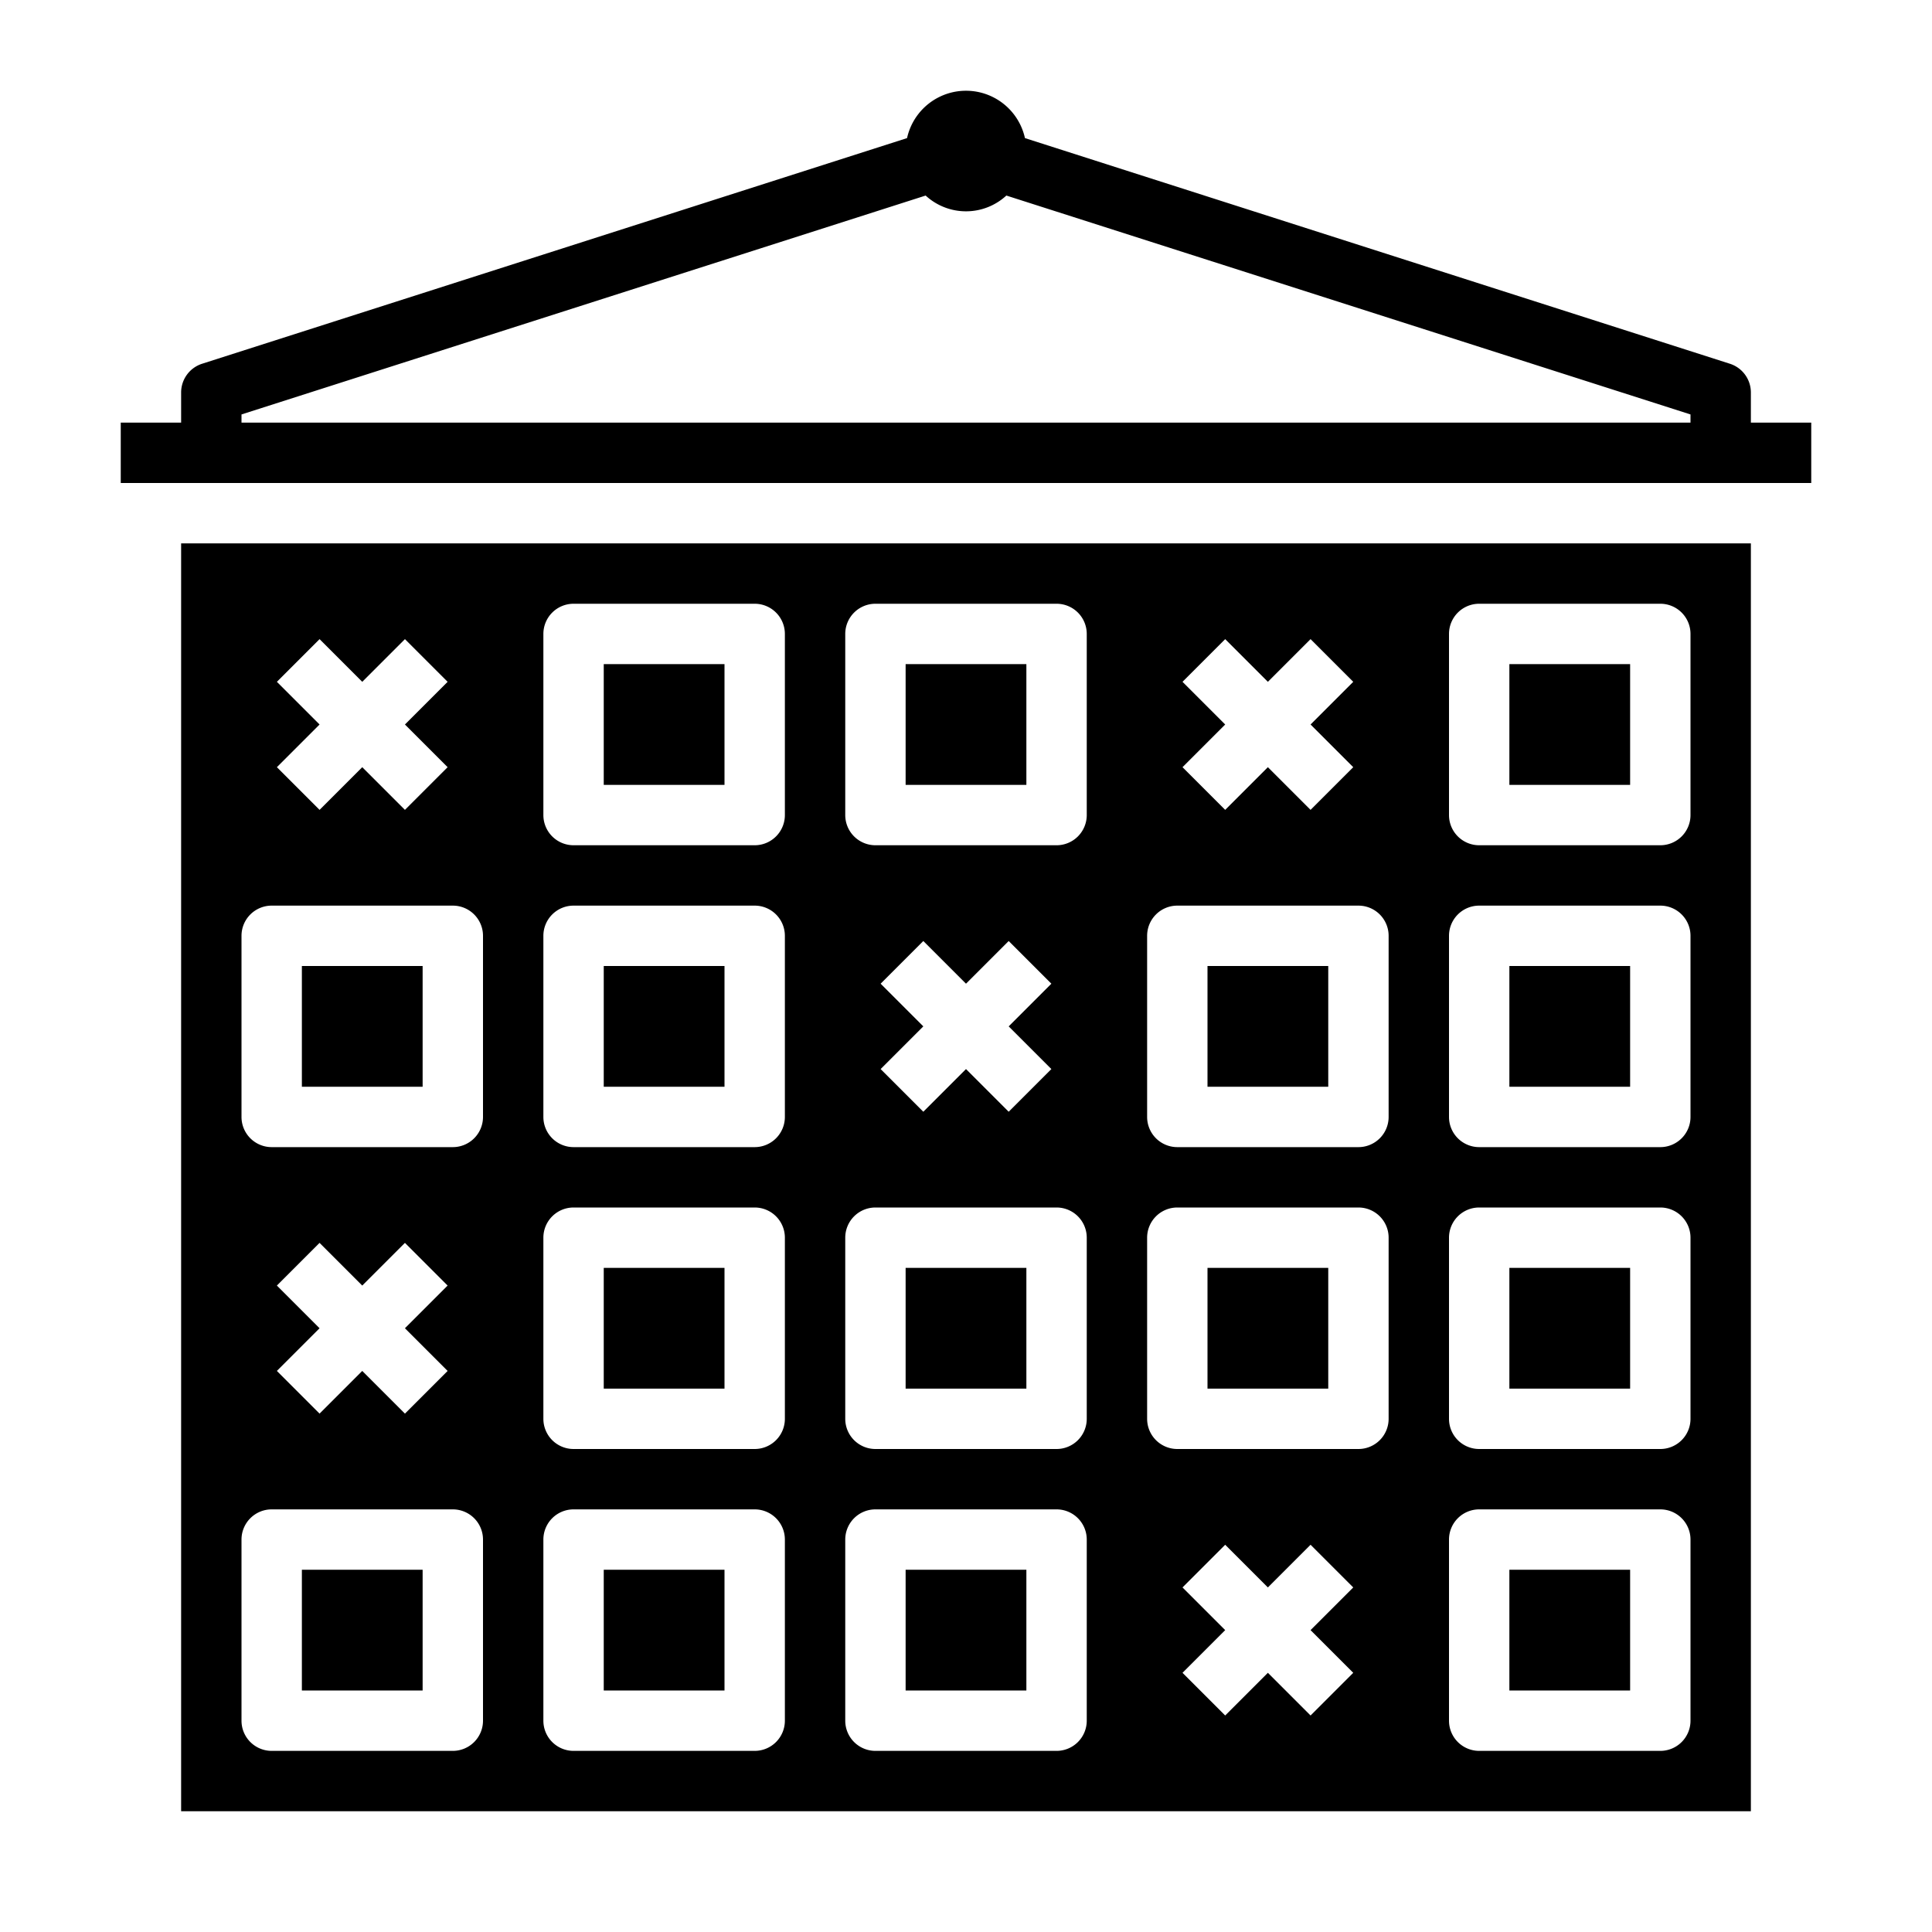 <svg xmlns="http://www.w3.org/2000/svg" viewBox="0 0 64 64" x="0px" y="0px"><g><rect x="50" y="32" width="4" height="4"></rect><rect x="30" y="42" width="4" height="4"></rect><rect x="20" y="22" width="4" height="4"></rect><rect x="20" y="32" width="4" height="4"></rect><path d="M6,60H58V18H6Zm38.828-4.586-1.414,1.414L42,55.414l-1.414,1.414-1.414-1.414L40.586,54l-1.414-1.414,1.414-1.414L42,52.586l1.414-1.414,1.414,1.414L43.414,54ZM48,21a1,1,0,0,1,1-1h6a1,1,0,0,1,1,1v6a1,1,0,0,1-1,1H49a1,1,0,0,1-1-1Zm0,10a1,1,0,0,1,1-1h6a1,1,0,0,1,1,1v6a1,1,0,0,1-1,1H49a1,1,0,0,1-1-1Zm0,10a1,1,0,0,1,1-1h6a1,1,0,0,1,1,1v6a1,1,0,0,1-1,1H49a1,1,0,0,1-1-1Zm0,10a1,1,0,0,1,1-1h6a1,1,0,0,1,1,1v6a1,1,0,0,1-1,1H49a1,1,0,0,1-1-1ZM39.172,22.586l1.414-1.414L42,22.586l1.414-1.414,1.414,1.414L43.414,24l1.414,1.414-1.414,1.414L42,25.414l-1.414,1.414-1.414-1.414L40.586,24ZM38,31a1,1,0,0,1,1-1h6a1,1,0,0,1,1,1v6a1,1,0,0,1-1,1H39a1,1,0,0,1-1-1Zm0,10a1,1,0,0,1,1-1h6a1,1,0,0,1,1,1v6a1,1,0,0,1-1,1H39a1,1,0,0,1-1-1ZM28,21a1,1,0,0,1,1-1h6a1,1,0,0,1,1,1v6a1,1,0,0,1-1,1H29a1,1,0,0,1-1-1Zm6.828,14.414-1.414,1.414L32,35.414l-1.414,1.414-1.414-1.414L30.586,34l-1.414-1.414,1.414-1.414L32,32.586l1.414-1.414,1.414,1.414L33.414,34ZM28,41a1,1,0,0,1,1-1h6a1,1,0,0,1,1,1v6a1,1,0,0,1-1,1H29a1,1,0,0,1-1-1Zm0,10a1,1,0,0,1,1-1h6a1,1,0,0,1,1,1v6a1,1,0,0,1-1,1H29a1,1,0,0,1-1-1ZM18,21a1,1,0,0,1,1-1h6a1,1,0,0,1,1,1v6a1,1,0,0,1-1,1H19a1,1,0,0,1-1-1Zm0,10a1,1,0,0,1,1-1h6a1,1,0,0,1,1,1v6a1,1,0,0,1-1,1H19a1,1,0,0,1-1-1Zm0,10a1,1,0,0,1,1-1h6a1,1,0,0,1,1,1v6a1,1,0,0,1-1,1H19a1,1,0,0,1-1-1Zm0,10a1,1,0,0,1,1-1h6a1,1,0,0,1,1,1v6a1,1,0,0,1-1,1H19a1,1,0,0,1-1-1ZM9.172,22.586l1.414-1.414L12,22.586l1.414-1.414,1.414,1.414L13.414,24l1.414,1.414-1.414,1.414L12,25.414l-1.414,1.414L9.172,25.414,10.586,24ZM8,31a1,1,0,0,1,1-1h6a1,1,0,0,1,1,1v6a1,1,0,0,1-1,1H9a1,1,0,0,1-1-1Zm6.828,14.414-1.414,1.414L12,45.414l-1.414,1.414L9.172,45.414,10.586,44,9.172,42.586l1.414-1.414L12,42.586l1.414-1.414,1.414,1.414L13.414,44ZM8,51a1,1,0,0,1,1-1h6a1,1,0,0,1,1,1v6a1,1,0,0,1-1,1H9a1,1,0,0,1-1-1Z"></path><rect x="30" y="22" width="4" height="4"></rect><rect x="50" y="42" width="4" height="4"></rect><rect x="40" y="42" width="4" height="4"></rect><rect x="50" y="52" width="4" height="4"></rect><rect x="40" y="32" width="4" height="4"></rect><rect x="30" y="52" width="4" height="4"></rect><rect x="10" y="32" width="4" height="4"></rect><path d="M58,14V13a1,1,0,0,0-.7-.952L33.953,4.575a2,2,0,0,0-3.906,0L6.7,12.048A1,1,0,0,0,6,13v1H4v2H60V14ZM8,14v-.271L30.663,6.478a1.973,1.973,0,0,0,2.674,0L56,13.729V14Z"></path><rect x="50" y="22" width="4" height="4"></rect><rect x="10" y="52" width="4" height="4"></rect><rect x="20" y="52" width="4" height="4"></rect><rect x="20" y="42" width="4" height="4"></rect></g></svg>